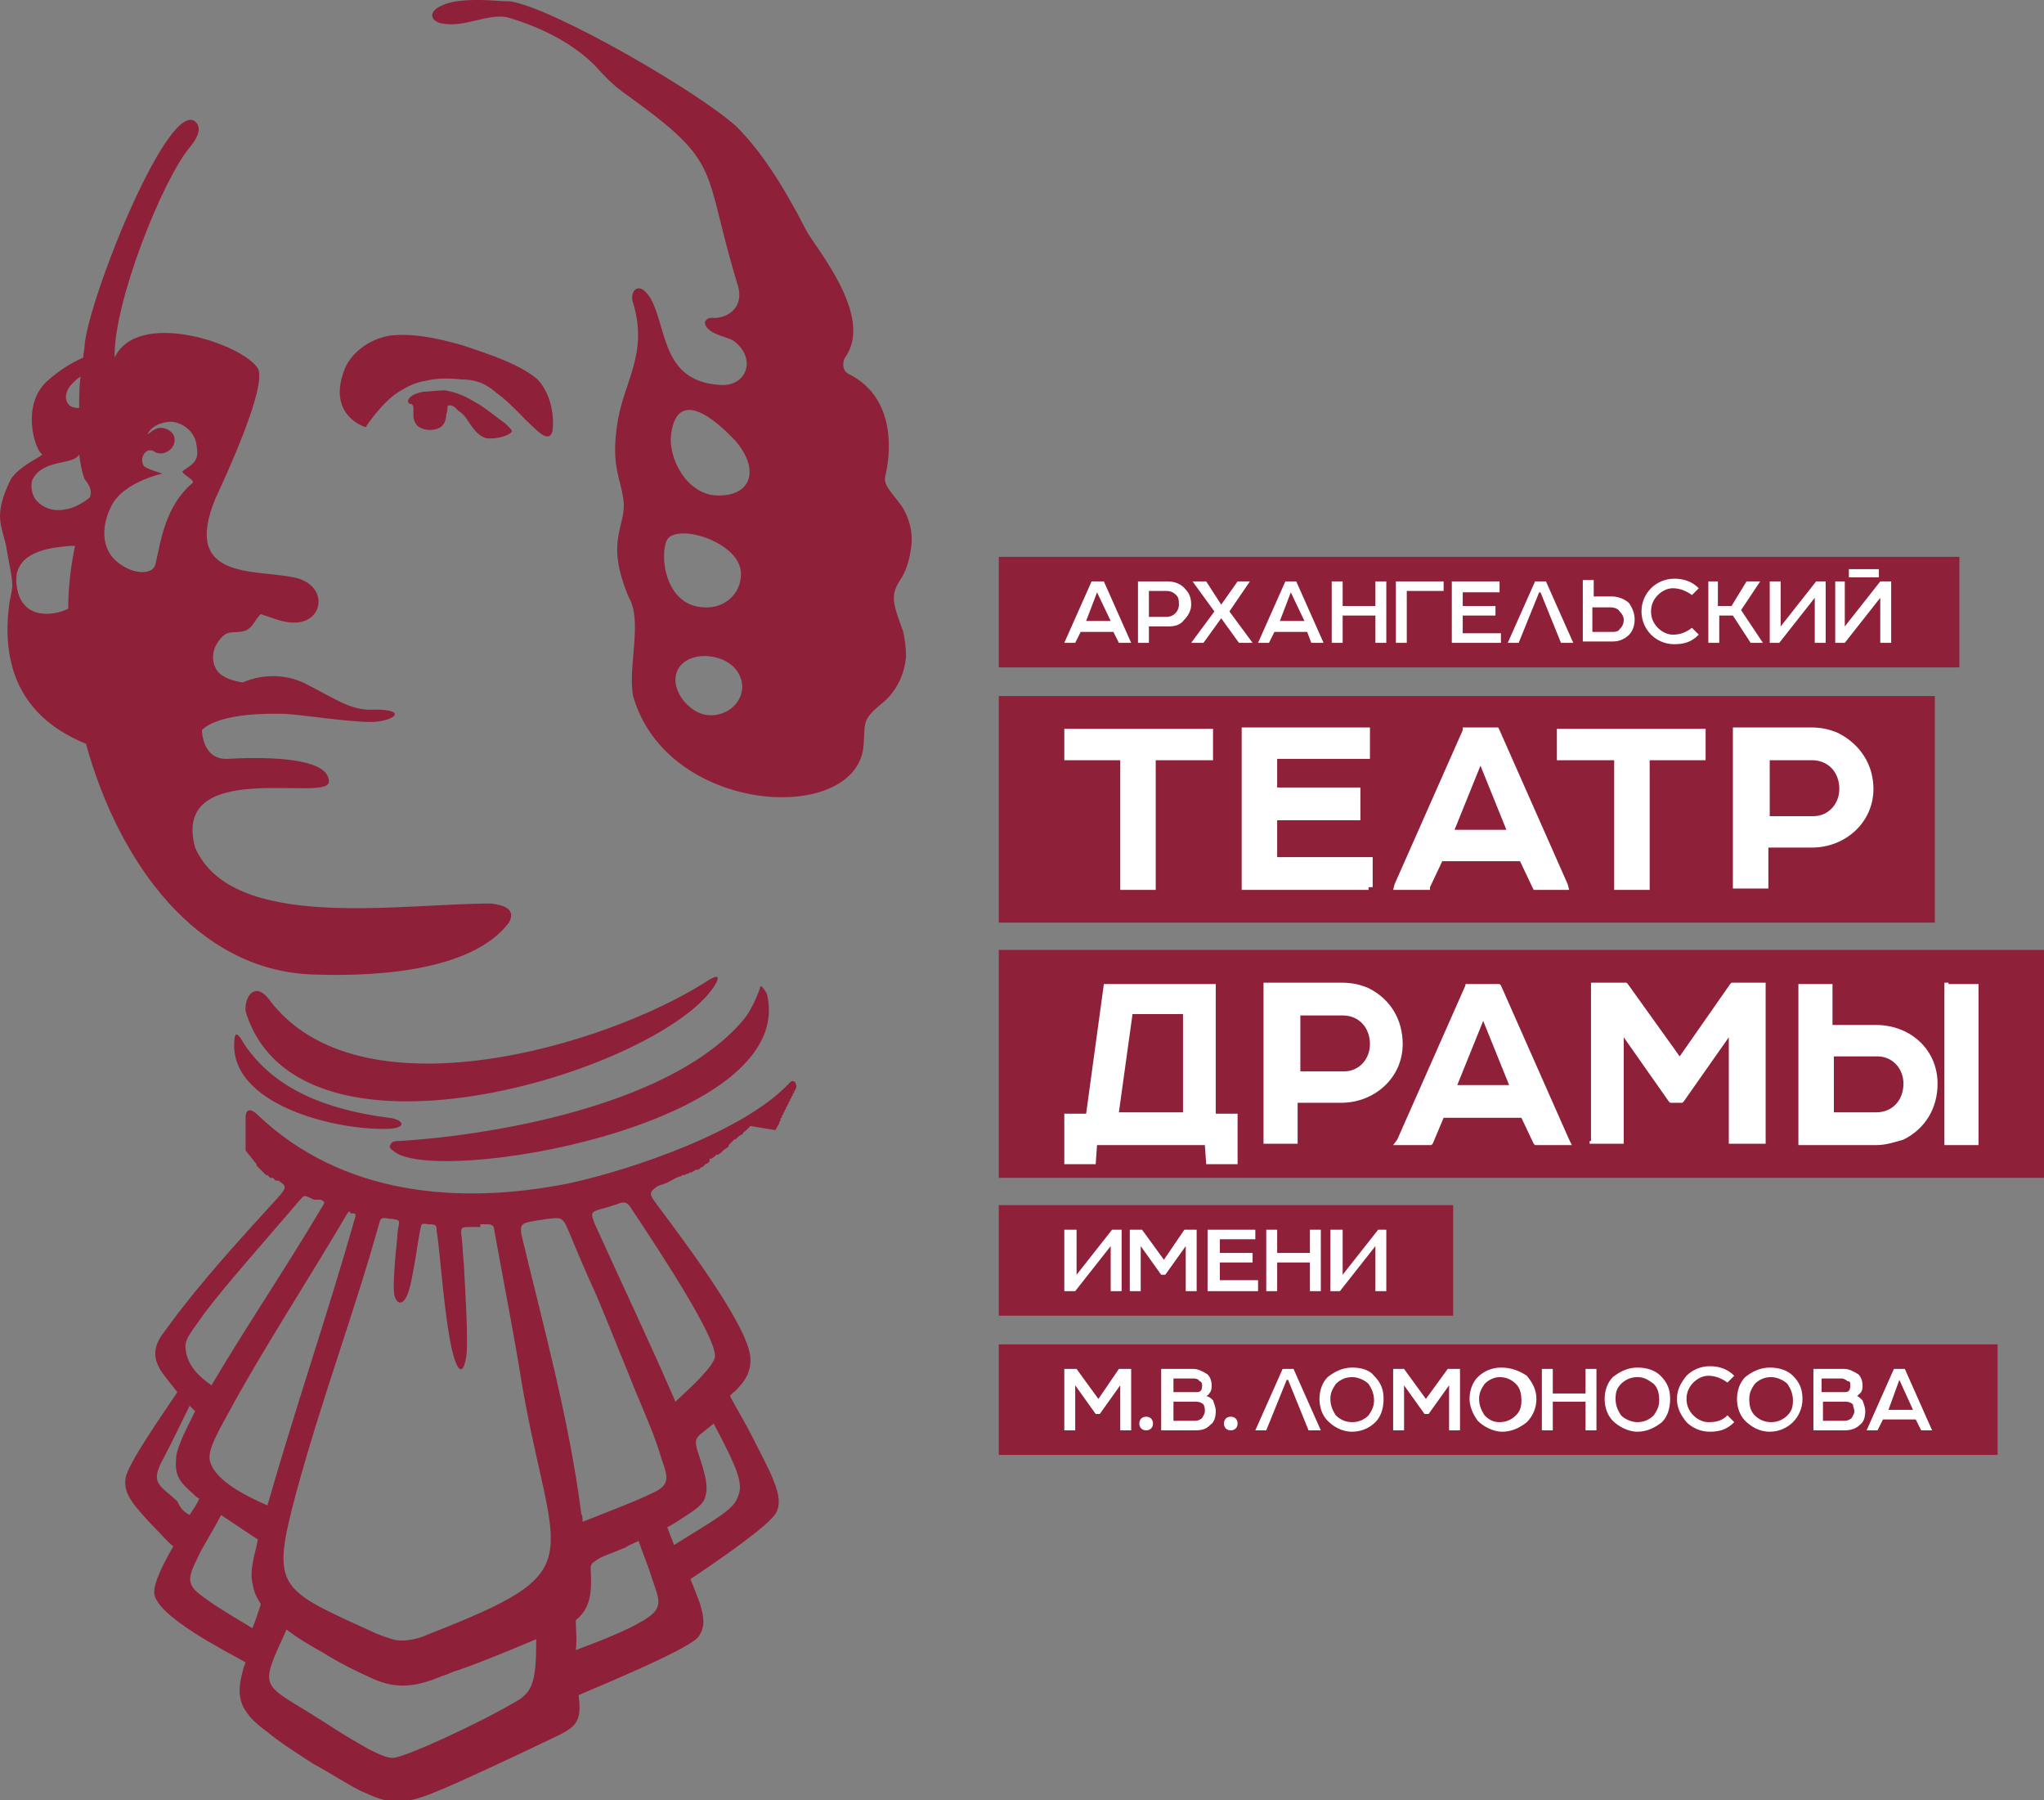 <?xml version="1.0" encoding="utf-8"?>
<!-- Generator: Adobe Illustrator 18.1.1, SVG Export Plug-In . SVG Version: 6.00 Build 0)  -->
<svg version="1.1" id="Слой_1" xmlns="http://www.w3.org/2000/svg" xmlns:xlink="http://www.w3.org/1999/xlink" x="0px" y="0px"
	 viewBox="0 0 149.8 131.9" enable-background="new 0 0 149.8 131.9" xml:space="preserve">
<rect x="0" y="0" width="149.8" height="131.9" fill="#808080" stroke="none"/>
<g>
	<defs>
		<rect id="SVGID_1_" width="149.8" height="131.9"/>
	</defs>
	<clipPath id="SVGID_2_">
		<use xlink:href="#SVGID_1_"  overflow="visible"/>
	</clipPath>
	<path clip-path="url(#SVGID_2_)" fill-rule="evenodd" clip-rule="evenodd" fill="#8E2039" d="M48.1,88.2c2.7,3.6,6.9,9.3,6.9,11.4
		c0,1-0.4,1.6-1.1,2.3c-0.1,0.1-0.3,0.2-0.4,0.4c0.6,1.1,1.2,2.1,1.7,3.1c0.6,1.2,1.2,2.3,1.5,3.1c0.4,1,0.5,1.7,0.2,2.3
		c-0.4,0.9-4.5,3.7-6.3,4.9c0.3,0.7,0.5,1.3,0.7,1.8c0.3,1,0.4,1.7-0.1,2.4c-0.5,0.8-6.2,3.2-8.8,4.3c0.3,2.1-0.3,2.4-2,3.2
		c-2.7,1.3-7.2,3.4-8.5,3.9c-1.2,0.5-2,0.7-2.8,0.7c-0.9,0-1.6-0.3-2.7-0.8c-1-0.5-2.2-1.3-3.5-2c-1.2-0.8-2.5-1.6-3.3-2.3
		c-1-0.7-1.5-1.3-1.8-1.9c-0.3-0.7-0.3-1.3-0.1-2.2c0.1-0.4,0.1-0.5,0.3-1c-1.4-0.8-6.6-3.4-6.7-5.1c0-0.8,0.6-2,1.4-3.4
		c-0.5-0.4-0.9-0.9-1.3-1.3c-0.7-0.7-1.2-1.3-1.6-1.8c-0.5-0.7-0.7-1.2-0.6-1.9c0.2-1.1,2.6-4.5,3.8-6.3c-0.4-0.5-0.8-1-1.1-1.4
		c-0.9-1.3-0.5-2.2,0.2-3.1c2.6-3.6,5.5-6.7,8.4-9.9c0.5-0.6,0.5-0.7-0.1-1.1l0,0l0,0l0,0l-0.1,0l0,0l-0.1,0l0,0l-0.1-0.1l-0.1-0.1
		l0,0l-0.1,0h0l0,0l0,0l0,0l0,0l0,0l0,0l0,0l-0.1,0l-0.1-0.1h0l-0.1-0.1l0,0l-0.1,0h0l0,0l0,0l0,0l0,0l0,0v0l-0.1-0.1v0l-0.1-0.1
		l-0.1-0.1v0l0,0l0,0l0,0l0,0l0,0l0,0l-0.1-0.1l-0.1-0.1l-0.1-0.1l-0.1-0.1l0,0l0,0l0,0l0,0l0,0l0,0l0,0l0,0h0l0-0.1L18,84.3v0l0,0
		l0,0l0,0l0,0l0,0l0,0l0,0l0-0.1c0,0,0-0.1,0-0.1l0,0l0-0.1l0,0l0-0.1l0,0l0,0l0,0l0-0.1l0,0c0,0,0-0.1,0-0.1l0-0.1l0,0l0-0.1l0,0
		l0-0.1l0,0l0,0l0,0l0-0.1l0,0v0l0-0.1l0-0.1l0,0l0-0.1l0,0l0,0l0-0.1v0l0-0.1v0l0-0.1l0,0c0,0,0-0.1,0-0.1v0l0-0.1v0l0-0.1v-0.1
		v-0.1l0-0.1v-0.1v0v-0.1c0-0.9,0.6-0.5,0.9-0.2c6.2,5.9,14.8,6.6,22.8,5c4.6-1,12.9-3.8,16.2-7.4c0.3-0.3,0.6,0.2,0.4,0.5
		c0,0.1-0.1,0.1-0.1,0.2l0,0c0,0.1-0.1,0.1-0.1,0.2l0,0v0c0,0.1-0.1,0.1-0.1,0.2l0,0c0,0.1-0.1,0.1-0.1,0.2l0,0l0,0
		c0,0.1-0.1,0.1-0.1,0.2l0,0c0,0.1-0.1,0.1-0.1,0.2l0,0v0c0,0.1-0.1,0.1-0.1,0.2l0,0c0,0.1-0.1,0.1-0.1,0.2v0l0,0
		c0,0.1-0.1,0.1-0.1,0.2l0,0c0,0.1-0.1,0.1-0.1,0.2c0,0.1-0.1,0.1-0.1,0.2l0,0.1c0,0-0.1,0.1-0.1,0.2l0,0l0,0c0,0.1-0.1,0.1-0.1,0.2
		l0,0c0,0-0.1,0.1-0.1,0.2l0,0l0,0c0,0-0.1,0.1-0.1,0.1L55,82.5c0,0-0.1,0.1-0.1,0.1l-0.1,0.1l-0.1,0.1l-0.1,0.1
		c-0.1,0-0.1,0.1-0.2,0.2l0,0c0,0-0.1,0.1-0.2,0.1l-0.1,0.1c0,0-0.1,0.1-0.1,0.1l0,0l0,0c0,0-0.1,0.1-0.2,0.1l-0.1,0.1l-0.1,0.1
		l-0.1,0.1l-0.1,0.1L53.4,84l-0.1,0.1c-0.1,0-0.1,0.1-0.2,0.1L53,84.3l-0.1,0.1l-0.1,0.1c-0.1,0-0.1,0.1-0.2,0.1l-0.1,0l-0.1,0.1
		l-0.1,0.1c-0.1,0-0.1,0.1-0.2,0.1l-0.1,0L52,85.1l-0.1,0.1l-0.2,0.1l-0.1,0.1l-0.1,0.1l0,0c-0.1,0-0.2,0.1-0.3,0.2l-0.1,0L51,85.7
		l0,0c-0.1,0.1-0.2,0.1-0.3,0.2l-0.1,0L50.4,86l0,0c-0.1,0-0.2,0.1-0.3,0.1l-0.1,0l-0.1,0.1l-0.1,0c-0.3,0.1-0.6,0.3-0.8,0.4l0,0
		l-0.2,0.1l0,0c-0.1,0-0.2,0.1-0.3,0.1l0,0c-0.1,0-0.2,0.1-0.3,0.1C47.5,87.4,47.6,87.5,48.1,88.2 M35.2,89.7c0.2,0,0.3,0,0.5,0
		c0.3,0,0.5,0.1,0.5,0.3c0.7,3.9,1.5,7.9,2.1,11.7c2.3,13,5.2,13.3-6.8,18c-0.9,0.4-1.5,0.5-2.1,0.5c-0.5,0-1-0.2-1.8-0.5
		c-7.2-3.3-7.8-3.2-5.9-10.3c1.9-7,4.2-13,6.1-19.8c0.1-0.4,0.2-0.4,0.8-0.3h0l0,0l0.1,0c0.6,0.1,0.6,0.1,0.5,0.6
		c-0.1,0.5-0.1,1.2-0.2,1.9c-0.1,1.2-0.2,2.4-0.1,3.1c0.2,0.7,0.6,0.7,0.9,0.1c0.3-0.6,0.5-2,0.7-3.1c0.1-0.7,0.2-1.3,0.3-1.8
		c0.1-0.4,0-0.5,0.6-0.4c0.6,0,0.6,0.1,0.6,0.5c0.1,0.6,0.2,1.5,0.3,2.6c0.2,2,0.5,4.9,0.9,6.4c0.4,1.5,0.8,1.5,1,0
		c0.1-1.5-0.1-4.5-0.2-6.5c-0.1-1-0.1-1.7-0.2-2.3c0-0.5,0-0.5,0.8-0.5h0H35.2L35.2,89.7L35.2,89.7z M39.5,89.4
		c0.2,0,0.5-0.1,0.7-0.1c0.8-0.1,1-0.1,1.3,0.5c0.4,0.9,0.9,2.2,1.8,4.2c0.8,1.7,1.7,4.1,2.7,6.5c0.9,2.3,1.8,4.2,2.3,5.8
		c0.5,1.7,1.1,2.4-0.5,3.1c-1.2,0.6-3.1,1.3-5.1,2.1c0-0.2,0-0.4-0.1-0.6c-0.9-7-2.8-13.8-4.4-20.5C38.1,89.6,38.3,89.6,39.5,89.4
		 M44.7,88.4c0.2-0.1,0.4-0.1,0.6-0.2c0.5-0.2,0.7-0.1,1,0.4c2.2,3.3,6.2,9.4,6.1,10.8c-0.1,0.7-1.6,2.1-2.9,3.3
		c-1.9-4.4-4-8.8-5.9-13C43.2,88.7,43.3,88.8,44.7,88.4L44.7,88.4z M51.8,71.9c0.6-0.4,1-0.5,0.7,0.1c-3.4,6.2-30.6,14.9-34.5,2.1
		c-0.1-1.1,0.7-2.2,1.7-0.9C26.2,82,44.3,76.7,51.8,71.9 M56.2,72.8c2.4,9.7-24.6,14.2-27.4,11.5c-0.2-0.1-0.3-0.3-0.2-0.4
		c0.1-0.3,0.4-0.3,0.7-0.3c7.8-0.5,20.2-2.9,25.2-8.9c0.6-0.7,1.1-2,1.2-2.3C55.7,72.1,55.9,72.3,56.2,72.8 M17.2,76
		c-0.7,5,7.7,6.9,11.4,6.7c1.3-0.1,0.9-0.7-0.1-0.8c-4.6-0.6-8.4-2.1-10.6-5.4C17.5,75.8,17.3,75.6,17.2,76 M11.4,41.3
		c-0.1,0.7-1.3,0.9-2.5,0.1c-1.7-1.1-1.4-3.1-0.7-4.4c0.9-1.7,3.7-2.3,3.7-2.3s-1-0.3-1.3-0.5c-0.4-0.4-0.1-1.3,0.5-1.2
		c0.2,0,0.3,0.3,0.9,0.2c0.6-0.2,0.8-0.6,0.8-1c0-0.6-0.8-1-1.3-0.8c-0.5,0.2-0.4,0.3-0.7,0.4c0.4-0.7,1.2-0.9,1.8-0.9
		c0.9,0.1,1.7,0.8,1.8,1.7c0.2,1.1-0.1,1.3-1,1.9c-0.2,0.2,1,0.7,0.7,0.9C12.1,37.1,11.8,39.6,11.4,41.3 M52.5,36.3
		c-2.2-0.1-3.6-2.8-3.3-4.6c0.5-3.2,3.1-1.1,4.7,0.6C55.7,34.4,55.1,36.4,52.5,36.3 M51.6,44.5c-3.1-0.1-3.3-4.4-2.6-5.1
		c1.1-1,5.4,0.5,5.3,2.7C54.3,43.5,53.1,44.6,51.6,44.5 M51.9,52.4c-1.2-0.1-2.4-1.4-2.4-2.6c0-1.2,1.2-1.9,2.6-1.7
		c1.4,0.2,2.3,1.1,2.3,2.3C54.3,51.7,53.1,52.5,51.9,52.4 M66.1,42.3c0.4-0.7,0.6-1.5,0.7-2.4c0.1-1-0.2-2-0.7-2.8
		c-0.9-1.2-1.4-1.6-1.2-2.3c0.5-2.2,0.5-5.8-2.7-7.4c-0.6-0.3-0.4-1.1-0.2-1.3c2-3-2.2-7.9-2.9-9.2c-1.8-3.5-3.4-5.9-5.1-7.6
		c-2.7-2.5-13.4-8.7-16.6-9.2C36.7,0.1,35.9,0,35.2,0h-0.2c-1.1,0-2,0.1-2.6,0.4c-1,0.4-0.9,1.1-0.1,1.3c1.7,0.4,3.5-0.8,5-0.4
		c2.3,0.7,4.6,1.8,6.3,3.5C44.4,5.7,45,6.3,46,7c7.1,5.1,5.4,5.2,8.1,14c0.4,1.5-0.7,2.3-1.8,2.3c-0.3-0.1-1,0.2-0.4,0.8
		c0.5,0.5,1.5,0.6,1.9,0.9c1.7,1.3,0.9,3.4-1.1,3.2c-4.2-0.3-3.8-4.1-5-6.3c-0.9-1.5-1.6-0.5-1.3,0.3c1.1,3.6-0.6,5.7-1.1,8.5
		c-0.6,3.4,0.2,4.3,0.4,6c0.2,1.9-1.4,2.9,0.4,7.1c1,1.7-0.1,5.1,0.3,7.2c2.5,8.8,16.6,9.5,16.9,3.5c0.1-1.7-0.1-1.8,1.5-3.1
		c0.9-0.8,1.5-2,1.6-3.3c0-0.7-0.1-1.3-0.2-1.8C65.4,44.1,65.2,43.6,66.1,42.3 M37,31c-0.6-0.4-1.5-1.2-2.3-1.6
		c-0.8-0.5-1.5-0.7-2.1-0.8c-0.6,0-1.2,0.1-1.6,0.1c-0.4,0.1-0.7,0.2-0.8,0.3c-0.2,0.1-0.3,0.3-0.3,0.4s0.1,0.2,0.2,0.2
		c0.1,0,0.2,0.1,0.2,0.3c0,0.2,0,0.4,0,0.6c0,0.2,0.1,0.5,0.3,0.7c0.2,0.2,0.6,0.3,0.9,0.3c0.4,0,0.7-0.1,0.9-0.3
		c0.2-0.2,0.3-0.5,0.3-0.8c0.1-0.3,0.1-0.5,0.1-0.6c0-0.1,0.1-0.1,0.2-0.1c0.2,0,0.4,0.2,0.6,0.4c0.3,0.2,0.5,0.4,0.8,0.9
		c0.3,0.4,0.6,0.9,1.2,1.1c0.6,0.1,1.4-0.1,1.7-0.3C37.7,31.6,37.5,31.5,37,31 M33.9,25.3c-2.1-0.6-3.8-0.9-5.4-0.7
		c-1.6,0.3-2.9,1.4-3.3,2.6c-1.2,3.3,1.6,4.1,1.6,4.1s1.2-1.9,2.6-2.7c0.5-0.3,1.1-0.6,1.8-0.7c0.8-0.2,1.7-0.2,2.6-0.1
		c0.9,0,1.7,0.2,2.6,1c1,0.7,2,1.9,2.8,2.6c0.7,0.7,1.2,0.8,1.3,0.1c0.1-0.8,0-2.5-1.1-3.7C38.1,26.7,36,26,33.9,25.3 M6.6,36.4
		c0,0.1-1,0.8-1.7,0.9c-0.8,0.2-1.6,0-2.1-0.5c-0.5-0.4-0.6-1.3-0.4-1.7c0.8-1.5,3-1,3.4-1.8c0.1,0.7,0.2,1.3,0.4,1.8
		C6.7,35.7,6.7,36.1,6.6,36.4 M5,44.6c-1.2,0.6-3.6,0.8-3.8-1.9C1,40.1,4.5,40.1,5.1,40c0.1,0,0.3,0,0.4,0C5.2,41.4,5,43,5,44.6
		 M5.3,28.1c0.2-0.2,0.4-0.4,0.6-0.5c-0.1,0.8-0.1,1.6-0.1,2.3c-0.3,0-0.7-0.1-0.8-0.3C4.7,29.2,4.8,28.6,5.3,28.1 M36,66.2
		c-6.8,0-19,2.1-21.7-4.1c-1.8-6.6,9.7-3.3,9.8-4.8c0.1-2-5.6-1.8-7.4-1.7c-1.9,0.1-1.9-2.1-1.9-2.1s0.9-1.3,5.8-1.2
		c1.3,0,4.6,0.6,6.7,0.6c1.8-0.1,2.6-1-0.2-0.9c-1.5,0-2.7-0.9-4.7-1.9c-2.4-1.2-4.6-0.1-4.6-0.1s-0.9-0.1-1.5-0.5
		c-0.8-0.5-0.9-1.7-0.3-2.5c0.7-1,1.1-0.5,2-0.8c0.5-0.2,0.7-0.8,1.1-1.2c0.7,0.2,1.3,0.5,2.1,0.6c2.6,0.3,3-2.8,0.3-3.3
		c-2.9-0.6-8.2,0.2-5.7-5.8c0.7-1.5,3.8-8.2,3.1-9.5c-1.1-1.8-8.8-4.4-10.5-0.8c-0.1-4,3.5-13,5.5-15.4c0.5-0.6,0.9-1.3,0.5-1.8
		c-1.9-2.2-7.9,12.8-8.2,16.3c0,0.3-0.1,0.6-0.1,0.9c-0.9,0.4-1.7,0.9-2.5,1.6c-2.1,1.7-1.1,5.1-0.5,5.5c-0.3,0.3-1.6,0.8-2.3,1.8
		C0.4,35.9,0,36.9,0,37.8c0,0.9,0.4,1.7,0.5,2.5c0.1,0.7,0.4,1.9,0.4,2.6c0,0.3-0.2,1.2-0.2,1.2c-1,7,3.2,9.4,5.6,10.4
		c2.4,8.7,8.1,16.6,16.6,16.9c5.6,0.2,11.9-0.5,14.4-3.8C37.9,66.5,36.7,66.3,36,66.2 M22,87.9c-3,3.5-5.5,6.3-7,8.3
		c-0.9,1.3-1.5,1.9-1.4,2.6c0.1,1.2,0.9,2,1.9,2.7c2.6-4.4,5.4-8.5,8-12.9c0.3-0.5,0.4-0.5,0-0.7l0,0l0,0l-0.1,0l0,0h0h0l-0.1,0l0,0
		h0l0,0l-0.1,0h0l0,0h0h0l0,0l-0.1,0h0h0l0,0h0l0,0h0l-0.1,0h0v0l0,0C22.2,87.5,22.3,87.6,22,87.9 M25.4,89
		c-2.7,4.6-6.4,10.3-8.7,14.6c-1,1.8-1.5,2.8-1.3,3.5c0.4,1.4,2.6,2.5,4.2,3.2c2-7,4.5-14.3,6.4-21c0.1-0.3,0.1-0.4-0.2-0.4h0l0,0h0
		l-0.1,0C25.6,88.7,25.6,88.7,25.4,89 M42.2,118.7c0,0.8,0.1,1.4,0,2.2c1.6-0.6,3.7-1.4,5-2.2c1.5-0.9,1.1-1.5,0.6-3
		c-0.3-1-0.7-1.9-1-2.8c-0.4,0.2-0.7,0.3-1,0.5c-1.2,0.5-1.9,0.7-2.2,1c-0.4,0.2-0.3,0.5-0.3,0.9C43.4,117,43.1,118,42.2,118.7
		 M33.5,122.4c2-0.7,3.9-1.5,5.8-2.3c0,2.8-0.2,3.7-1.2,4.4c-2.8,1.7-8.5,4.3-9.3,4.3c-0.4,0-0.9-0.2-1.7-0.6
		c-0.9-0.5-2.1-1.2-3.3-2c-4.7-3-4.9-2.2-2.8-6.8c0.8,0.6,1.6,1.1,2.7,1.7c1.1,0.7,2.3,1.3,3.2,1.7c1,0.5,1.8,0.7,2.6,0.7
		c0.9,0,1.7-0.2,2.9-0.7C32.8,122.7,33.1,122.5,33.5,122.4 M48.9,111.9c0.4-0.2,0.7-0.4,1-0.6c1.1-0.7,1.7-1.1,1.8-1.7
		c0.2-0.6,0-1.4-0.2-2.1c-0.2-0.7-0.5-1.4-0.5-1.8c0-0.4,0.3-0.6,0.7-0.9c0.2-0.2,0.4-0.3,0.6-0.5c1.7,3.2,2.2,4.4,1.8,5.3
		c-0.3,1-1.5,1.6-4.7,3.6C49.2,112.7,49.1,112.4,48.9,111.9 M13.9,111c0.3-0.5,0.5-0.7,0.7-1.2c-0.2-0.1-0.3-0.2-0.5-0.4
		c-0.8-0.7-1.3-1.2-1.2-2.4c0-0.8,0.5-1.8,1.4-3.6c-0.1-0.1-0.3-0.3-0.4-0.4c-0.8,1.6-1.4,2.9-2,4c-0.9,1.7-0.2,1.8,1.1,3
		C13.2,110.5,13.5,110.8,13.9,111 M18.5,119.3c0.2-0.5,0.4-1.1,0.6-1.7c0,0,0,0,0-0.1c-0.4-0.6-0.5-1-0.6-1.5
		c-0.1-0.5-0.1-0.9,0.1-1.9c0.1-0.4,0.2-0.8,0.3-1.3c-0.9-0.6-1.8-1.2-2.7-1.8c-0.7,1.4-1.3,2.2-1.7,3.1c-0.7,1.4-0.8,1.9,0,2.6
		C15.6,117.6,17.2,118.5,18.5,119.3"/>
	
		<rect x="73.2" y="69.6" clip-path="url(#SVGID_2_)" fill-rule="evenodd" clip-rule="evenodd" fill="#8E2039" width="76.7" height="16.7"/>
	
		<rect x="73.2" y="51" clip-path="url(#SVGID_2_)" fill-rule="evenodd" clip-rule="evenodd" fill="#8E2039" width="68.6" height="16.6"/>
	
		<rect x="73.2" y="98.5" clip-path="url(#SVGID_2_)" fill-rule="evenodd" clip-rule="evenodd" fill="#8E2039" width="73.2" height="8.1"/>
	
		<rect x="73.2" y="88.3" clip-path="url(#SVGID_2_)" fill-rule="evenodd" clip-rule="evenodd" fill="#8E2039" width="33.3" height="8.1"/>
	
		<rect x="73.2" y="40.8" clip-path="url(#SVGID_2_)" fill-rule="evenodd" clip-rule="evenodd" fill="#8E2039" width="70.4" height="8.1"/>
	<path clip-path="url(#SVGID_2_)" fill-rule="evenodd" clip-rule="evenodd" fill="#FFFFFF" d="M134.3,77.4h3.3c1.1,0,1.9,0.9,1.9,2
		c0,1.2-0.8,2.1-2,2.1h-3.1V77.4z M116.6,83.6V72.3v-0.3h0.3h2.2h0.1l0.1,0.1l3.8,5.3l3.7-5.3l0.1-0.1h0.1h2.1h0.3v0.3v11.3v0.2H129
		h-2h-0.3v-0.2V76l-3.3,4.7l-0.1,0.1h-0.1h-0.7h-0.1l-0.1-0.1L119,76v7.6v0.2h-0.3h-1.9h-0.3V83.6z M110.6,79.5l-1.9-4.7l-1.9,4.7
		H110.6z M102.4,83.5l5-11.3l0-0.1h0.2h2.1h0.2l0.1,0.1l5,11.3l0.2,0.4h-0.4h-2.1h-0.2l-0.1-0.1l-0.9-1.9h-5.7l-0.8,1.9l-0.1,0.1
		h-0.2h-2.2h-0.4L102.4,83.5z M95.2,78.5h3.3c1.1,0,1.9-0.9,1.9-2c0-1.2-0.8-2.1-2-2.1h-3.1V78.5z M102.8,76.5
		c0,2.5-2.1,4.3-4.5,4.3h-3.2v2.8v0.2h-0.2h-2.1h-0.2v-0.2V72.3v-0.3h0.2h5.5c0.7,0,1.3,0.1,2,0.4C101.9,73.2,102.8,74.7,102.8,76.5
		 M86.7,81.5v-7.2H83l-1,7.2H86.7z M88.3,83.9l0.1,1.4h2.3v-3.1v-0.3v-0.3h-0.3h-1.3v-9.2v-0.3H89h-8.1l-1.3,9.5H78v0.3v0.3v3.1h2.3
		l0.1-1.4L88.3,83.9L88.3,83.9z M142.8,72.1h2h0.2v0.3v11.3v0.2h-0.2h-2h-0.3v-0.2V72.3v-0.3H142.8z M142,79.4c0-2.5-2-4.3-4.5-4.3
		h-3.2v-2.8v-0.2h-0.2H132h-0.2v0.2v11.3v0.3h0.2h5.5c0.7,0,1.3-0.2,2-0.4C141.1,82.7,142,81.2,142,79.4"/>
	<path clip-path="url(#SVGID_2_)" fill-rule="evenodd" clip-rule="evenodd" fill="#FFFFFF" d="M129.6,59.8h3.3c1.1,0,1.9-0.9,1.9-2
		c0-1.2-0.8-2.1-2-2.1h-3.1V59.8z M118.3,55.7h-3.9h-0.3v-0.2v-1.8v-0.3h0.3h10.4h0.2v0.3v1.8v0.2h-0.2h-3.9v9.3v0.2h-0.3h-2h-0.3
		v-0.2V55.7z M110.4,60.8l-1.9-4.7l-1.9,4.7H110.4z M102.2,64.8l5-11.3l0-0.2h0.2h2.2h0.2l0.1,0.2l5,11.3l0.1,0.4h-0.4h-2.1h-0.1
		l-0.1-0.2l-0.9-1.9h-5.7l-0.9,1.9l0,0.2h-0.1h-2.2h-0.4L102.2,64.8z M100.3,65.2h-9H91v-0.2V53.6v-0.3h0.3h8.8h0.3v0.3v1.8v0.2
		h-0.3h-6.5v2.1h5.8h0.3v0.3v1.8v0.3h-0.3h-5.8v2.7h6.8h0.2v0.2v1.8v0.2H100.3z M82.2,55.7h-3.9H78v-0.2v-1.8v-0.3h0.3h10.4h0.2v0.3
		v1.8v0.2h-0.2h-4v9.3v0.2h-0.3h-2h-0.3v-0.2V55.7z M137.3,57.8c0,2.5-2.1,4.3-4.5,4.3h-3.2v2.8v0.2h-0.2h-2.1H127v-0.2V53.6v-0.3
		h0.2h5.5c0.7,0,1.3,0.1,2,0.4C136.3,54.5,137.3,56,137.3,57.8"/>
	<path clip-path="url(#SVGID_2_)" fill-rule="evenodd" clip-rule="evenodd" fill="#FFFFFF" d="M125.2,42.6v4.5h0.8v-2h1l1.3,2h0.9
		l-1.6-2.4l1.4-2.1H128l-1.1,1.8h-1v-1.8H125.2z M112.5,42.6l-2,4.5h0.8l1.5-3.7h0.1l1.5,3.7h0.9l-2-4.5H112.5z M135.3,42.6h-0.8
		v4.5h0.7l2.6-3.3v3.3h0.8v-4.5h-0.8l-2.6,3.3V42.6z M130.5,42.6h-0.8v4.5h0.7l2.6-3.3v3.3h0.8v-4.5h-0.7l-2.6,3.3V42.6z M121,44.8
		c0-0.5,0.2-0.9,0.5-1.2c0.3-0.3,0.7-0.5,1.1-0.5c0.5,0,1,0.2,1.4,0.5l0.5-0.5c-0.5-0.5-1.1-0.7-1.8-0.7c-0.7,0-1.3,0.3-1.7,0.7
		c-0.4,0.4-0.7,1-0.7,1.7c0,0.7,0.3,1.3,0.7,1.7c0.4,0.4,1,0.7,1.7,0.7c0.8,0,1.3-0.2,1.8-0.7l-0.5-0.5c-0.4,0.3-0.8,0.5-1.4,0.5
		c-0.4,0-0.8-0.2-1.1-0.5C121.2,45.7,121,45.3,121,44.8 M119,45.4c0,0.3-0.1,0.5-0.3,0.7c-0.1,0.2-0.4,0.2-0.6,0.2h-1.4v-1.8h1.3
		c0.3,0,0.6,0.1,0.7,0.3C118.9,45,119,45.2,119,45.4 M119.8,45.4c0-0.5-0.2-0.9-0.4-1.2c-0.3-0.3-0.8-0.5-1.3-0.5h-1.3v-1.2h-0.8
		v4.5h2.2c0.5,0,0.9-0.2,1.2-0.5C119.6,46.3,119.8,45.9,119.8,45.4 M106.4,47.1h3.6v-0.7h-2.8v-1.3h2.4v-0.7h-2.4v-1h2.7v-0.8h-3.5
		V47.1z M103.2,43.3h2.6v-0.7h-3.5v4.5h0.8V43.3z M100.8,42.6v1.8h-2.4v-1.8h-0.8v4.5h0.8v-2h2.4v2h0.8v-4.5H100.8z M94.6,43.4
		L94.6,43.4l1,2.1h-1.8L94.6,43.4z M94.2,42.6l-2,4.5H93l0.4-0.8h2.4l0.3,0.8h0.9l-2-4.5H94.2z M88.4,42.6h-1l1.6,2.2l-1.7,2.3h0.9
		l1.3-1.8l1.3,1.8h1l-1.7-2.3l1.5-2.2h-0.9l-1.2,1.7L88.4,42.6z M84.2,45.1v-1.8h1.3c0.3,0,0.5,0.1,0.7,0.3c0.2,0.2,0.2,0.4,0.2,0.7
		c0,0.5-0.4,0.9-0.9,0.9H84.2z M86.9,43.2c-0.3-0.4-0.8-0.6-1.3-0.6h-2.2v4.5h0.8v-1.2h1.4c0.5,0,0.9-0.1,1.2-0.5
		c0.3-0.3,0.5-0.7,0.5-1.1C87.3,43.9,87.2,43.5,86.9,43.2 M80.4,43.4L80.4,43.4l1,2.1h-1.8L80.4,43.4z M80,42.6l-2,4.5h0.8l0.4-0.8
		h2.4l0.4,0.8h0.9l-2-4.5H80z M135.5,41.7h2.2v0.6h-2.2V41.7z"/>
	<path clip-path="url(#SVGID_2_)" fill-rule="evenodd" clip-rule="evenodd" fill="#FFFFFF" d="M78.8,90.1H78v4.5h0.8l2.6-3.3v3.3
		h0.8v-4.5h-0.7l-2.6,3.3V90.1z M82.8,90.1v4.5h0.8v-3.3h0l1.5,2.1h0.3l1.5-2.1h0v3.3h0.8v-4.5h-0.9l-1.5,2.2l-1.6-2.2H82.8z
		 M88.5,94.6h3.7v-0.8h-2.8v-1.3h2.4v-0.7h-2.4v-1H92v-0.7h-3.5V94.6z M96,90.1v1.7h-2.4v-1.7h-0.8v4.5h0.8v-2.1H96v2.1h0.8v-4.5H96
		z M98.3,90.1h-0.8v4.5h0.7l2.6-3.3v3.3h0.8v-4.5H101l-2.6,3.3V90.1z"/>
	<path clip-path="url(#SVGID_2_)" fill-rule="evenodd" clip-rule="evenodd" fill="#FFFFFF" d="M78,100.3v4.5h0.8v-3.3h0l1.5,2.1h0.3
		l1.5-2.1h0v3.3h0.8v-4.5H82l-1.5,2.2l-1.6-2.2H78z M83.5,104.3c0,0.3,0.2,0.5,0.5,0.5c0.3,0,0.5-0.2,0.5-0.5c0-0.3-0.2-0.5-0.5-0.5
		C83.7,103.8,83.5,104,83.5,104.3 M87.6,104.8c0.5,0,0.8-0.1,1.1-0.4c0.3-0.2,0.4-0.6,0.4-1c0-0.3-0.1-0.5-0.2-0.8
		c-0.1-0.1-0.3-0.3-0.5-0.3v0c0.2-0.1,0.2-0.2,0.3-0.3c0.1-0.2,0.1-0.3,0.1-0.5c0-0.3-0.1-0.6-0.3-0.8c-0.3-0.2-0.7-0.4-1-0.4h-2.4
		v4.5H87.6z M88.3,103.4c0,0.2-0.1,0.3-0.2,0.5c-0.1,0.1-0.3,0.2-0.5,0.2H86v-1.4h1.7c0.2,0,0.4,0.1,0.5,0.2
		C88.3,103.1,88.3,103.2,88.3,103.4 M88.1,101.5c0,0.1,0,0.3-0.1,0.4c-0.1,0.1-0.2,0.1-0.3,0.1H86V101h1.5c0.2,0,0.4,0.1,0.4,0.2
		C88,101.2,88.1,101.3,88.1,101.5 M89.7,104.3c0,0.3,0.2,0.5,0.5,0.5s0.5-0.2,0.5-0.5c0-0.3-0.2-0.5-0.5-0.5S89.7,104,89.7,104.3
		 M99.1,100.2c-0.7,0-1.3,0.3-1.8,0.7c-0.4,0.4-0.6,1-0.6,1.6c0,0.6,0.2,1.2,0.6,1.6c0.4,0.4,1,0.8,1.8,0.8c0.7,0,1.3-0.3,1.7-0.7
		c0.4-0.4,0.6-1,0.6-1.7c0-0.7-0.2-1.2-0.7-1.7C100.4,100.4,99.8,100.2,99.1,100.2 M97.5,102.5c0-0.5,0.2-0.8,0.4-1.1
		c0.3-0.3,0.7-0.5,1.2-0.5c0.4,0,0.9,0.2,1.2,0.5c0.2,0.3,0.4,0.7,0.4,1.2c0,0.5-0.2,0.8-0.4,1.1c-0.3,0.3-0.7,0.5-1.2,0.5
		c-0.5,0-0.9-0.2-1.2-0.5C97.7,103.4,97.5,103,97.5,102.5 M102.1,100.3v4.5h0.8v-3.3l1.5,2.1h0.3l1.5-2.1h0v3.3h0.8v-4.5h-0.9
		l-1.6,2.2l-1.6-2.2H102.1z M110,100.2c-0.7,0-1.3,0.3-1.7,0.7c-0.4,0.4-0.6,1-0.6,1.6c0,0.6,0.3,1.2,0.6,1.6
		c0.4,0.4,1.1,0.8,1.8,0.8c0.7,0,1.3-0.3,1.8-0.7c0.4-0.4,0.7-1,0.7-1.7c0-0.7-0.3-1.2-0.7-1.7C111.3,100.4,110.7,100.2,110,100.2
		 M108.4,102.5c0-0.5,0.2-0.8,0.4-1.1c0.3-0.3,0.7-0.5,1.1-0.5c0.5,0,0.9,0.2,1.2,0.5c0.3,0.3,0.4,0.7,0.4,1.2
		c0,0.5-0.1,0.8-0.4,1.1c-0.3,0.3-0.7,0.5-1.2,0.5c-0.5,0-0.8-0.2-1.1-0.5C108.6,103.4,108.4,103,108.4,102.5 M116.2,100.3v1.8h-2.4
		v-1.8H113v4.5h0.8v-2.1h2.4v2.1h0.8v-4.5H116.2z M120,100.2c-0.7,0-1.3,0.3-1.8,0.7c-0.4,0.4-0.6,1-0.6,1.6c0,0.6,0.2,1.2,0.6,1.6
		c0.4,0.4,1.1,0.8,1.8,0.8c0.7,0,1.3-0.3,1.8-0.7c0.4-0.4,0.6-1,0.6-1.7c0-0.7-0.2-1.2-0.7-1.7C121.3,100.4,120.7,100.2,120,100.2
		 M118.4,102.5c0-0.5,0.1-0.8,0.4-1.1c0.3-0.3,0.7-0.5,1.2-0.5c0.5,0,0.8,0.2,1.2,0.5c0.3,0.3,0.4,0.7,0.4,1.2
		c0,0.5-0.2,0.8-0.4,1.1c-0.3,0.3-0.7,0.5-1.2,0.5c-0.4,0-0.9-0.2-1.2-0.5C118.6,103.4,118.4,103,118.4,102.5 M123.6,102.5
		c0-0.5,0.2-0.9,0.5-1.2c0.3-0.3,0.7-0.5,1.1-0.5c0.5,0,1,0.2,1.4,0.5l0.5-0.5c-0.5-0.5-1.1-0.7-1.8-0.7c-0.7,0-1.3,0.3-1.7,0.7
		c-0.4,0.5-0.7,1-0.7,1.7c0,0.7,0.3,1.2,0.7,1.7c0.4,0.4,1,0.7,1.7,0.7c0.8,0,1.3-0.2,1.8-0.7l-0.5-0.5c-0.4,0.4-0.8,0.5-1.4,0.5
		c-0.4,0-0.8-0.2-1.1-0.5C123.8,103.4,123.6,103,123.6,102.5 M129.7,100.2c-0.7,0-1.3,0.3-1.8,0.7c-0.4,0.4-0.6,1-0.6,1.6
		c0,0.6,0.2,1.2,0.6,1.6c0.4,0.4,1,0.8,1.8,0.8c0.7,0,1.3-0.3,1.7-0.7c0.4-0.4,0.7-1,0.7-1.7c0-0.7-0.2-1.2-0.7-1.7
		C131,100.4,130.4,100.2,129.7,100.2 M128.2,102.5c0-0.5,0.2-0.8,0.4-1.1c0.3-0.3,0.7-0.5,1.2-0.5c0.4,0,0.9,0.2,1.2,0.5
		c0.2,0.3,0.4,0.7,0.4,1.2c0,0.5-0.1,0.8-0.4,1.1c-0.3,0.3-0.7,0.5-1.2,0.5c-0.5,0-0.9-0.2-1.2-0.5
		C128.3,103.4,128.2,103,128.2,102.5 M135.2,104.8c0.4,0,0.8-0.1,1.1-0.4c0.3-0.2,0.4-0.6,0.4-1c0-0.3-0.1-0.5-0.2-0.8
		c-0.1-0.1-0.3-0.3-0.4-0.3v0c0.1-0.1,0.2-0.2,0.3-0.3c0.1-0.2,0.1-0.3,0.1-0.5c0-0.3-0.1-0.6-0.3-0.8c-0.3-0.2-0.7-0.4-1-0.4h-2.3
		v4.5H135.2z M135.9,103.4c0,0.2-0.1,0.3-0.2,0.5c-0.1,0.1-0.3,0.2-0.5,0.2h-1.6v-1.4h1.7c0.2,0,0.4,0.1,0.5,0.2
		C135.8,103.1,135.9,103.2,135.9,103.4 M135.6,101.5c0,0.1,0,0.3-0.1,0.4c-0.1,0.1-0.2,0.1-0.4,0.1h-1.6V101h1.5
		c0.1,0,0.3,0.1,0.4,0.2C135.6,101.2,135.6,101.3,135.6,101.5 M138.8,100.3l-2,4.5h0.8l0.4-0.8h2.4l0.4,0.8h0.8l-2-4.5H138.8z
		 M139.2,101.1L139.2,101.1l1,2.2h-1.8L139.2,101.1z M94,100.3l-2,4.5h0.8l1.5-3.7h0.1l1.5,3.7h0.9l-2-4.5H94z"/>
</g>
</svg>
